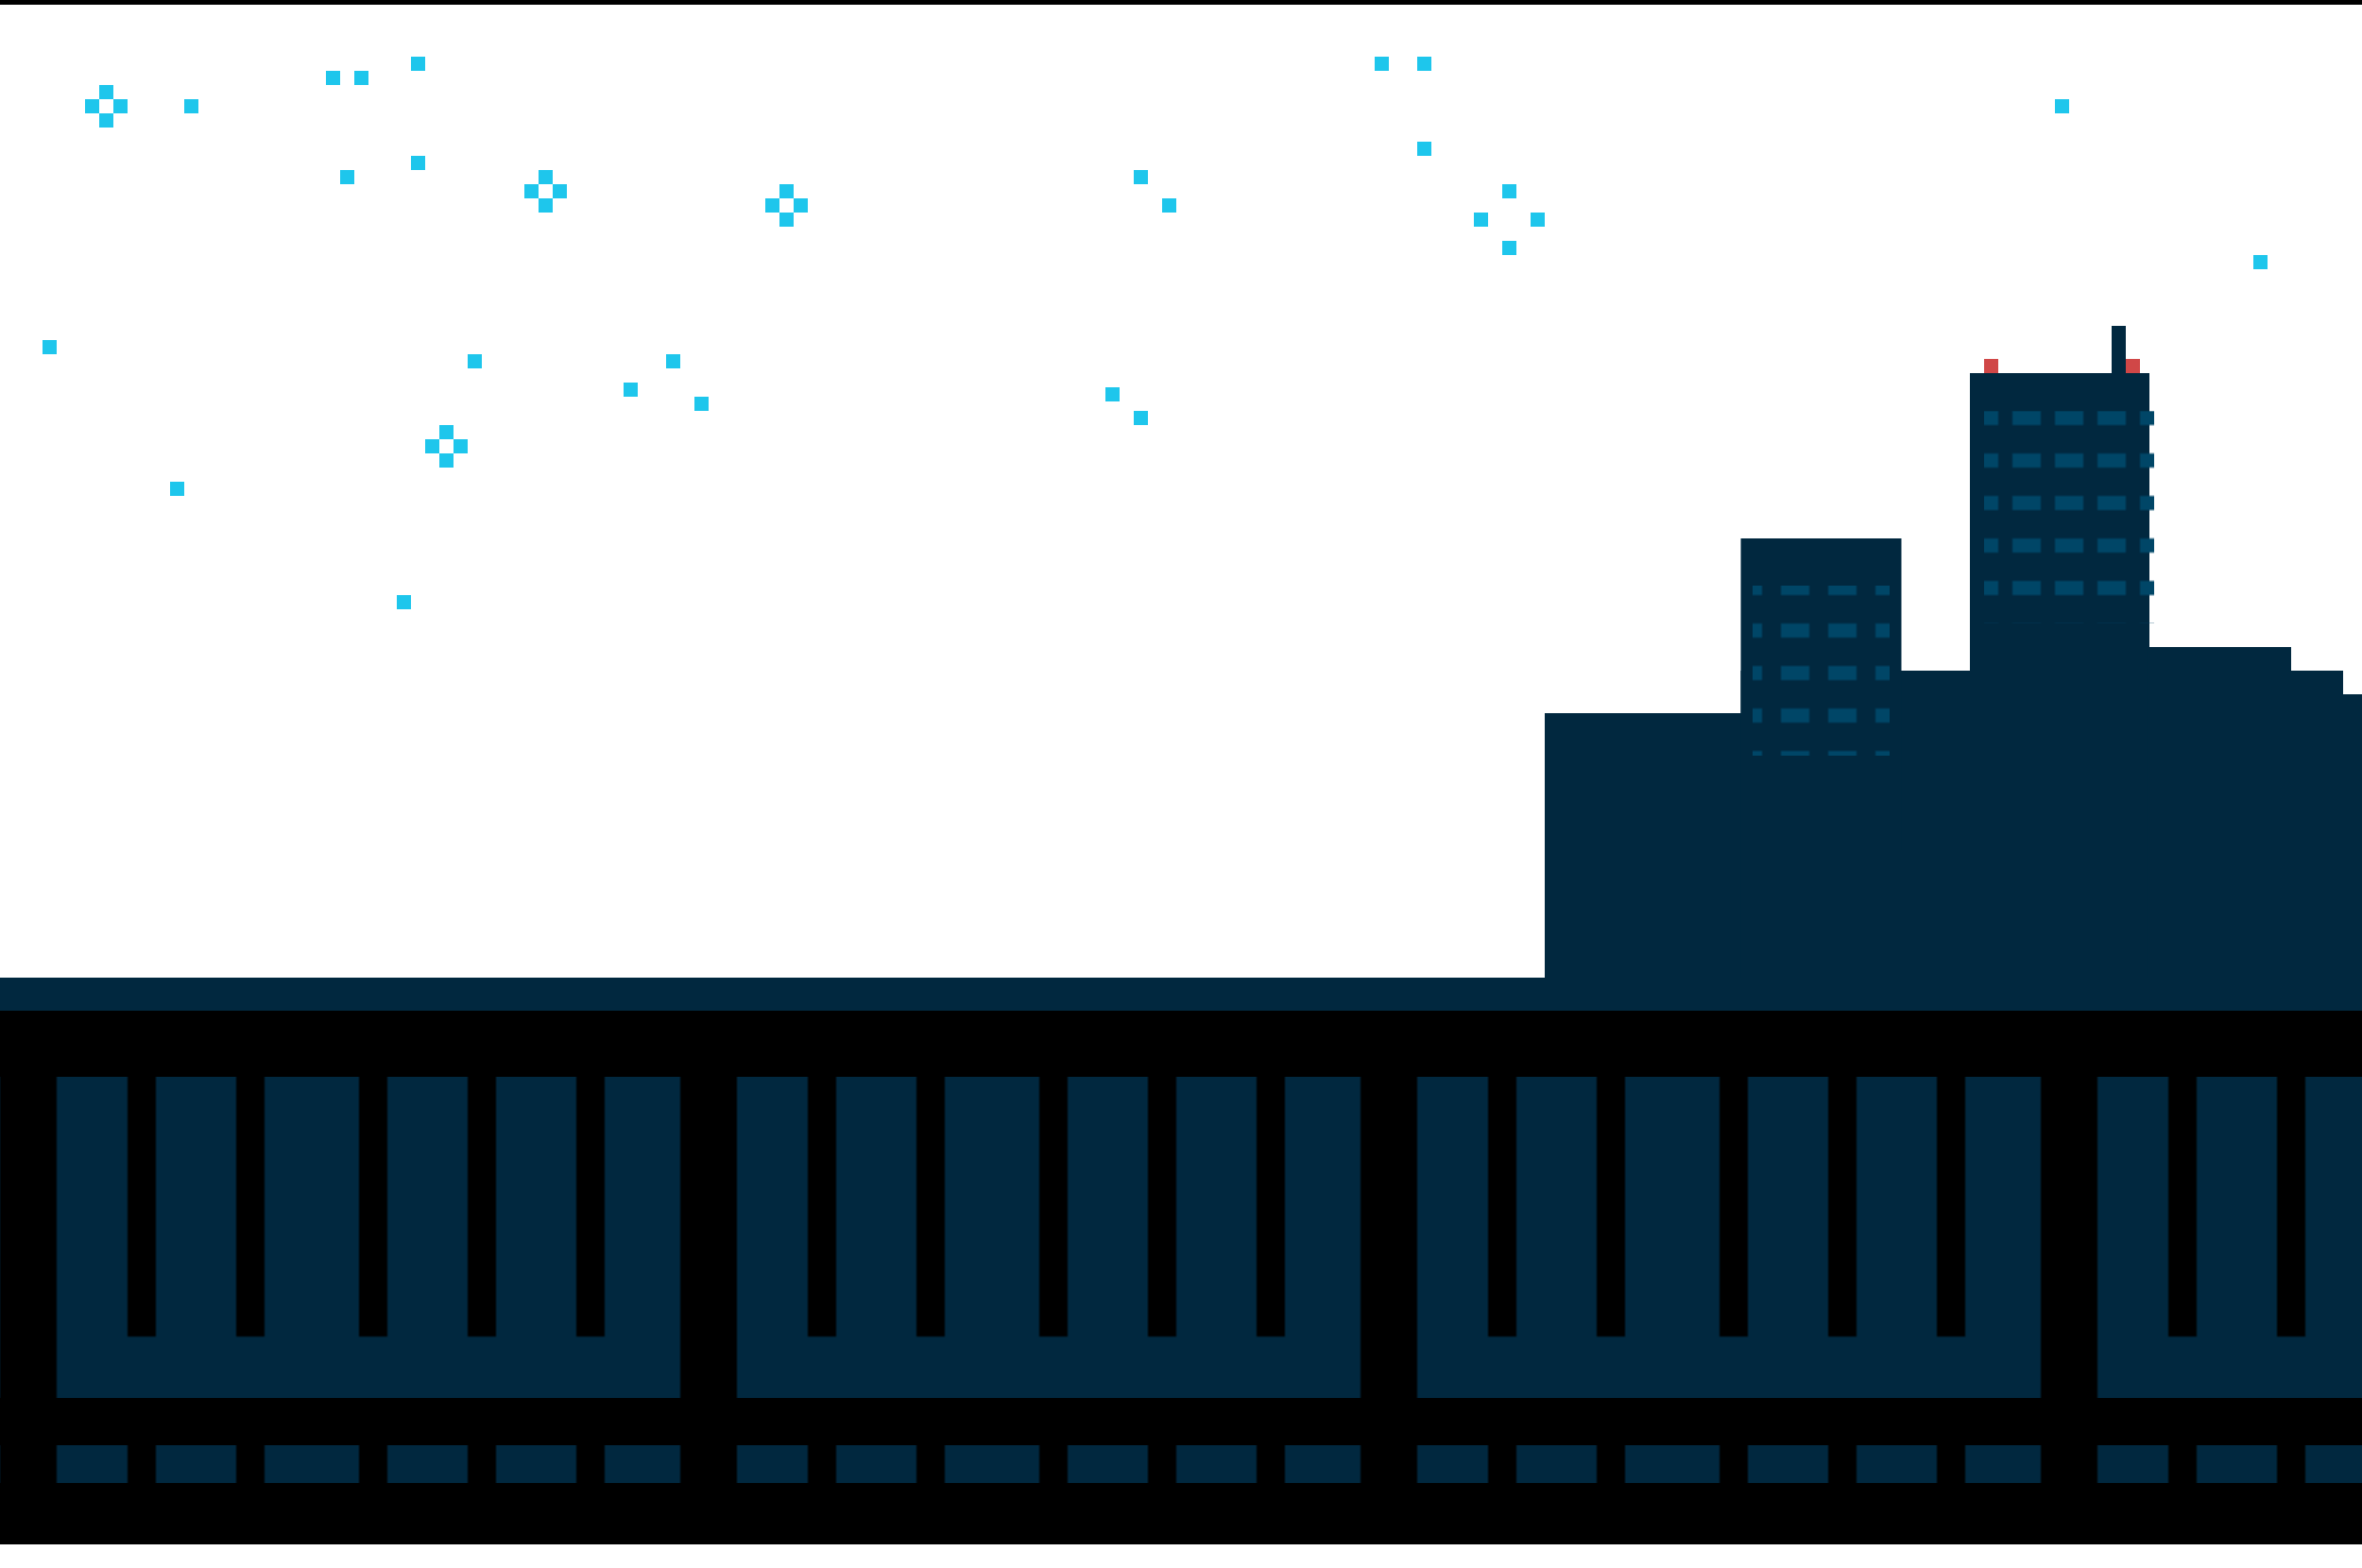 <svg width="1000" height="664" viewBox="0 0 1000 664" xmlns="http://www.w3.org/2000/svg" 
     xmlns:xlink="http://www.w3.org/1999/xlink">
    <style type="text/css">
        #a { animation: x .5s ease alternate infinite; }

        @keyframes x {
           from { fill: #000; }
             to { fill: #fff; }
        }
        svg {
            fill: #15a6c7;
        }
    </style>
    <defs>
        <rect id="star0" width="6" height="6" fill="#1ec6ec" />
        <rect id="star0b" width="6" height="6" fill="#fff" />
        <g id="star1">
            <use x="6" xlink:href="#star0" />
            <use y="6" xlink:href="#star0" />
            <use x="12" y="6" xlink:href="#star0" />
            <use x="6" y="12" xlink:href="#star0" />
            <use x="6" y="6" xlink:href="#star0b" />
        </g>
        <g id="star2">
            <use x="12" xlink:href="#star0" />
            <use y="12" xlink:href="#star0" />
            <use x="24" y="12" xlink:href="#star0" />
            <use x="12" y="24" xlink:href="#star0" />
            <path d="M12 6 L18 6 L18 12 L24 12 L24 18 L18 18 L18 24 L12 24 L12 18 L6 18 L6 12 L12 12 Z" fill="white"/>
        </g>

        <rect id="anthenaLight" width="6" height="6" fill="#d04747" />
        <rect id="window" width="12" height="6" fill="#004667" />

        <pattern id="windowPat1" x="0" y="0" width=".333" height=".25"><use xlink:href="#window" /></pattern>
        <pattern id="windowPat2" x="0" y="0" width=".25" height=".2"><use xlink:href="#window" /></pattern>
        
        <g id="sky">
            <use x="18" y="144" xlink:href="#star0" />

            <use x="36" y="36" xlink:href="#star1" />

            <use x="72" y="204" xlink:href="#star0" />
            
            <use x="78" y="42" xlink:href="#star0" />
            
            <use x="138" y="30" xlink:href="#star0" />
            <use x="144" y="72" xlink:href="#star0" />
            <use x="150" y="30" xlink:href="#star0" />
            <use x="162" y="66" xlink:href="#star0b" />
            <use x="168" y="252" xlink:href="#star0" />
            <use x="174" y="24" xlink:href="#star0" />
            <use x="174" y="66" xlink:href="#star0" />

            <use x="180" y="180" xlink:href="#star1" />

            <use x="198" y="150" xlink:href="#star0" />

            <use x="222" y="72" xlink:href="#star1" />

            <use x="264" y="162" xlink:href="#star0" />
            <use x="282" y="150" xlink:href="#star0" />
            <use x="294" y="168" xlink:href="#star0" />

            <use x="324" y="78" xlink:href="#star1" />

            <use x="468" y="164" xlink:href="#star0" />
            <use x="480" y="72" xlink:href="#star0" />
            <use x="480" y="174" xlink:href="#star0" />
            <use x="492" y="84" xlink:href="#star0" />

            <use x="582" y="24" xlink:href="#star0" />
            <use x="600" y="24" xlink:href="#star0" />
            <use x="600" y="60" xlink:href="#star0" />

            <use x="624" y="78" xlink:href="#star2" />

            <use x="696" y="24" xlink:href="#star0b" />

            <use x="870" y="42" xlink:href="#star0" />

            <use x="954" y="108" xlink:href="#star0" />
        </g>

        <g id="buildings0base">
            <rect y="144" width="84" height="114" fill="#01283f" />
            <rect x="83" y="126" width="98" height="132" fill="#01283f" />
            <rect x="83" y="70" width="68" height="132" fill="#01283f" />
            <rect x="180" width="76" height="258" fill="#01283f" />
            <path d="M255 116 L316 116 L316 126 L338 126 L338 136 L346 136 L346 258 L255 258 Z" fill="#01283f" />
        </g>
        
        <g id="buildings0">
            <use x="0" y="20" xlink:href="#buildings0base" />
            <use x="186" y="14" xlink:href="#anthenaLight" />
            <rect x="240" width="6" height="22" fill="#01283f" />
            <use x="246" y="14" xlink:href="#anthenaLight" />
            <!-- <use x="186" y="36"  xlink:href="#window" /> -->
            <rect fill="url(#windowPat1)" x="88" y="110" width="58" height="72"/>
            <rect fill="url(#windowPat2)" x="186" y="36" width="72" height="90"/>
        </g>

        <rect id="river" width="1000" height="240" fill="#01283f" />

        <pattern id="bridgePart0" x="0" y="0" width=".2" height="1">
            <rect x="0" y="0" width="24" height="180" fill="#000" /> <!-- wider bar -->
            <rect x="54" y="0" width="12" height="138" fill="#000" />
            <rect x="100" y="0" width="12" height="138" fill="#000" />
            <rect x="152" y="0" width="12" height="138" fill="#000" />
            <rect x="198" y="0" width="12" height="138" fill="#000" />
            <rect x="244" y="0" width="12" height="138" fill="#000" />
        </pattern>

        <g id="bridgePart">    
            <rect x="0" y="0" width="20" height="180" fill="#000" />
            <rect x="60" y="0" width="10" height="152" fill="#000" />
            <rect x="100" y="0" width="10" height="152" fill="#000" />
            <rect x="140" y="0" width="10" height="152" fill="#000" />
            <rect x="180" y="0" width="10" height="152" fill="#000" />
            <rect x="220" y="0" width="10" height="152" fill="#000" />
        </g>
        
        <g id="bridge">
            <!-- top bar -->
            <rect x="0" y="0" width="1000" height="28" fill="#000" />
            
            <!-- vertical bars -->
            <rect fill="url(#bridgePart0)" stroke="black" x="-208" y="26" width="1440" height="180"/>

            <!-- bottom bar -->
            <rect x="0" y="164" width="1000" height="20" fill="#000" />

            <!-- floor -->
            <rect x="0" y="200" width="1000" height="26" fill="#000" />
        </g>

        <g id="lamppost">
            <path d="M100 0 L140 0 L140 4 L145 4 L145 12 L100 12 L100 18 L80 18 L80 22 L74 22 L74 26 L70 26 L70 512 L60 512 L60 26 L62 26 L62 22 L64 22 L64 18 L66 18 L66 16 L70 16 L70 12 L80 12 L80 8 L90 8 L90 4 L100 4 Z" fill="#000324" /> <!-- fill="#000324"-->
            <path id="a" d="M110 16 L140 16 L140 26 L136 26 L136 30 L110 30 Z" fill="#000" />
        </g>
    </defs>
    <rect x="0" y="0" width="1000" height="2" fill="#000" />
    <use xlink:href="#sky" />


    <use x="654" y="138" xlink:href="#buildings0" />

    <use x="0" y="414" xlink:href="#river" />

    <use x="0" y="428" xlink:href="#bridge" />

    <!-- <use x="-20" y="116" xlink:href="#lamppost" /> -->

</svg>